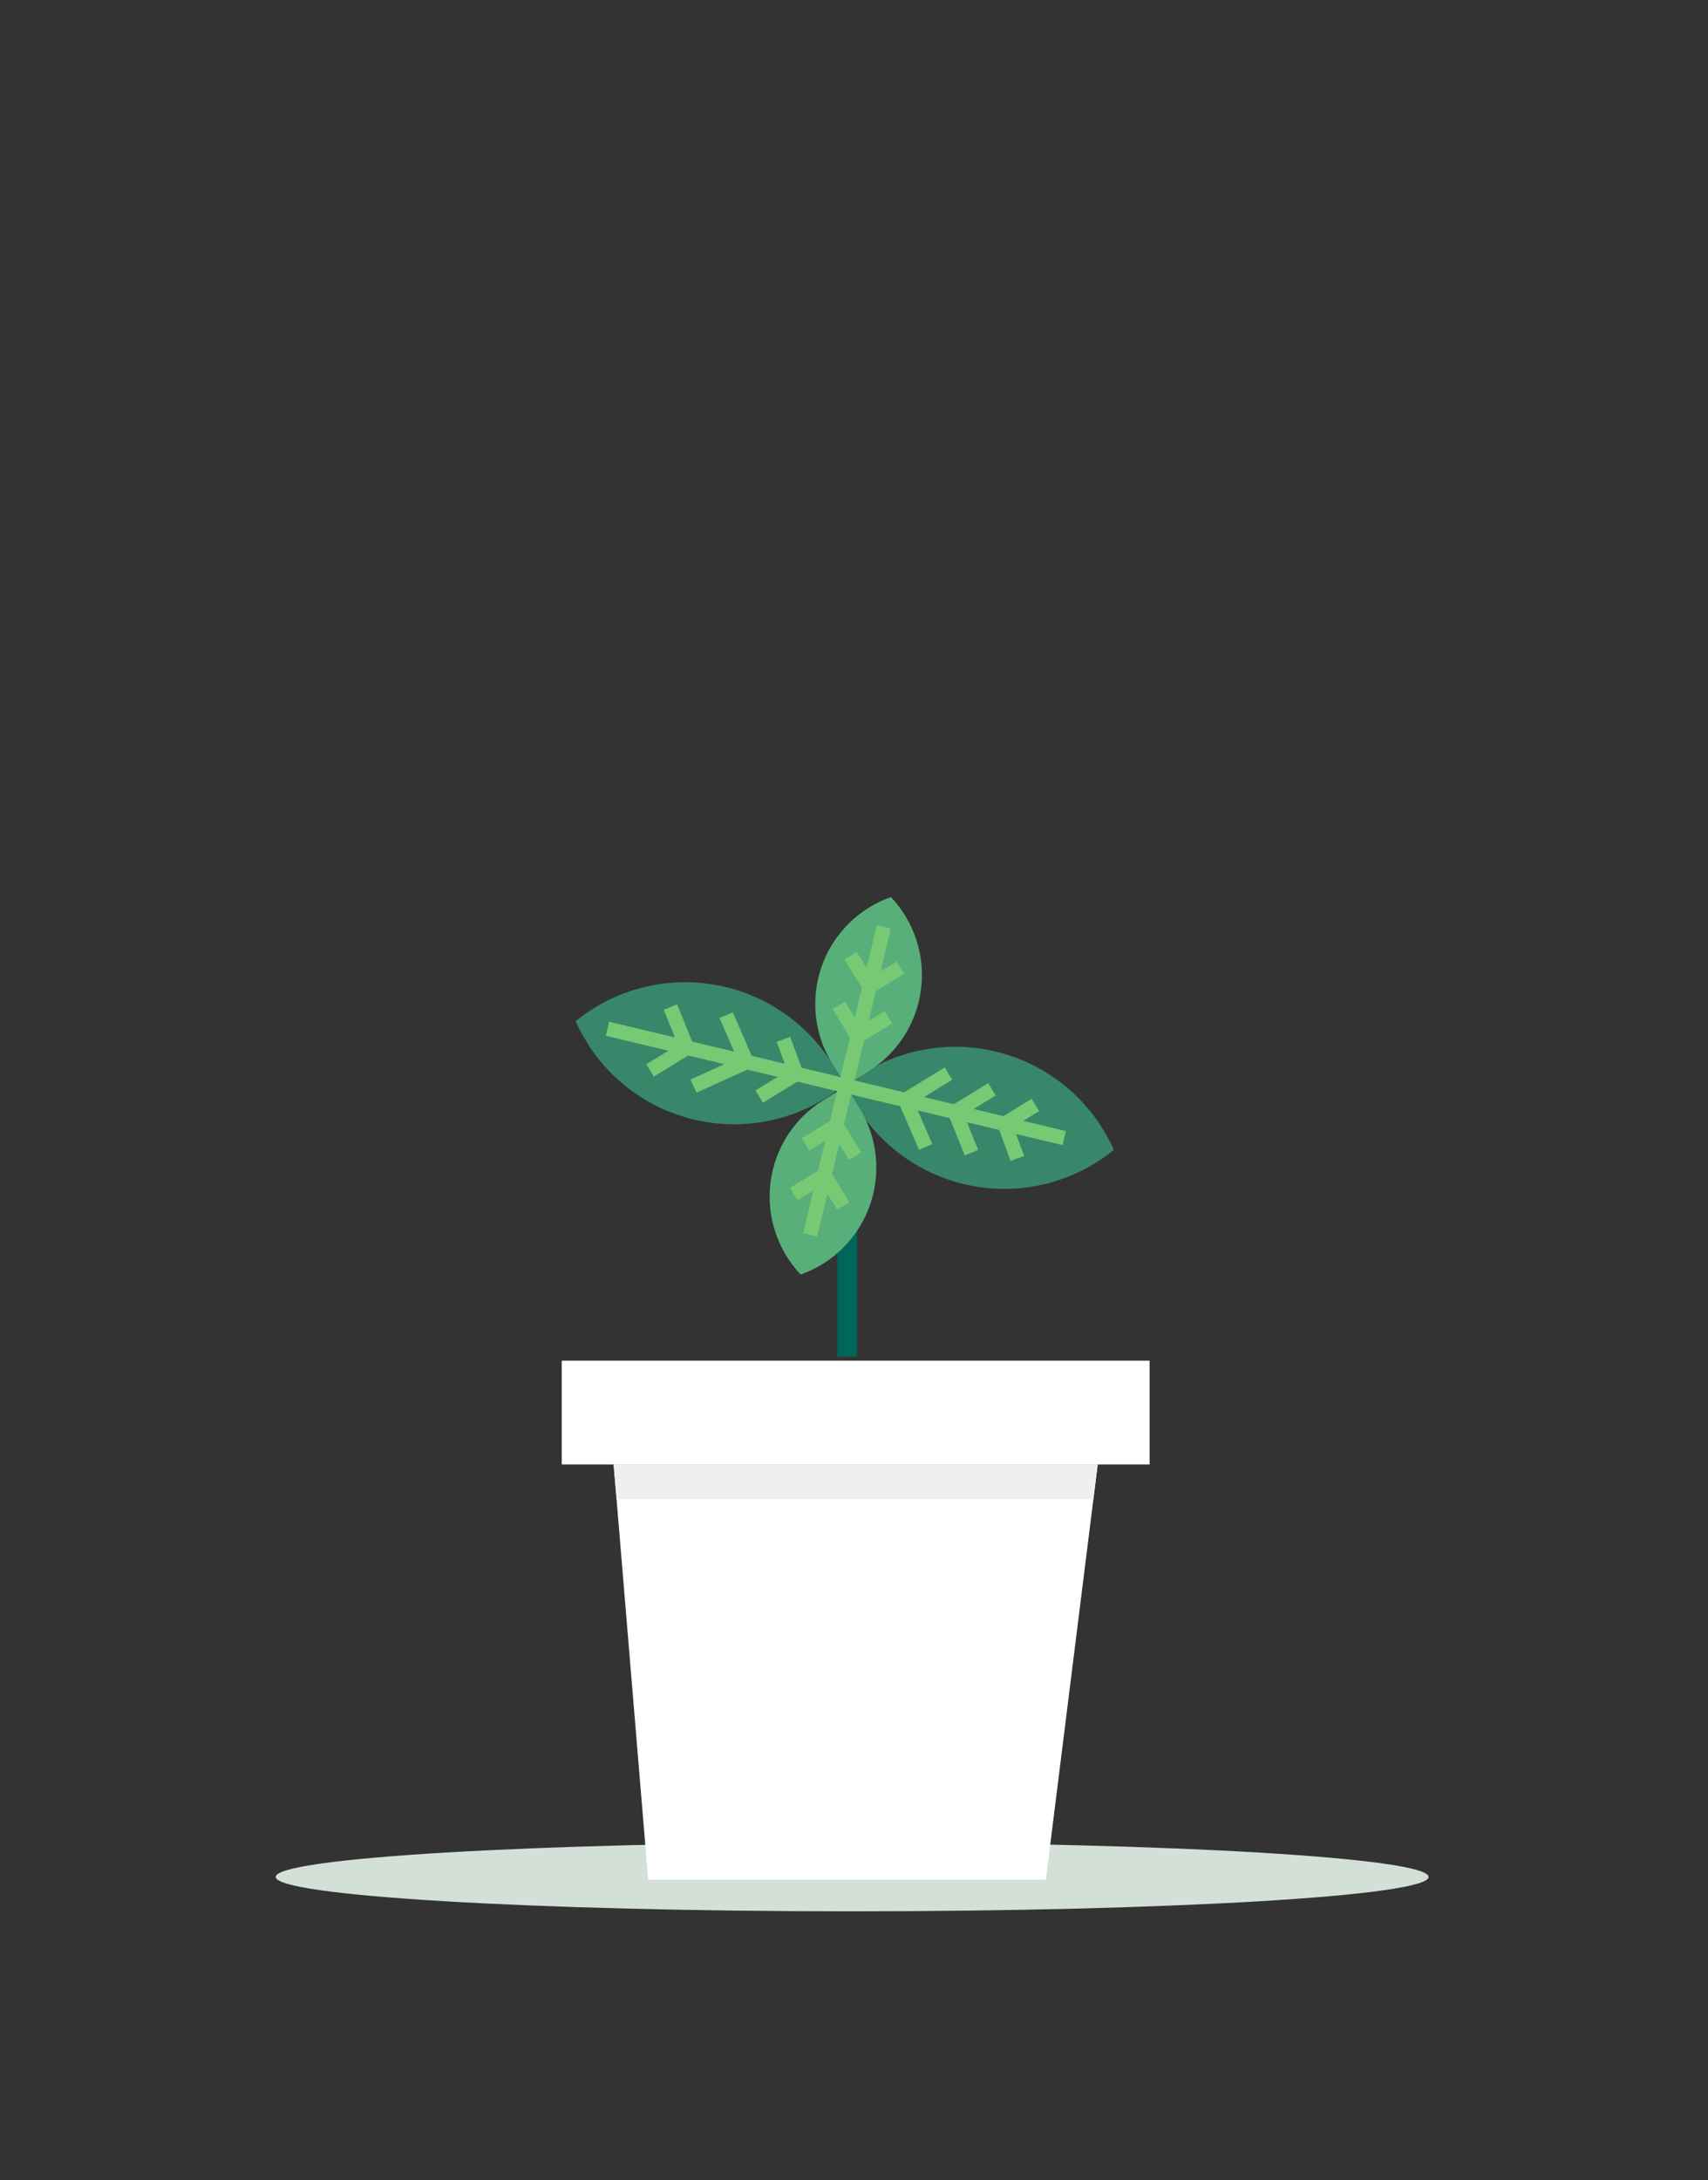 <svg width="254" height="324" viewBox="0 0 254 324" fill="none" xmlns="http://www.w3.org/2000/svg">
<rect x="0" y="0" width="254" height="324" fill="#333333" stroke="none"/>
<path d="M126.723 284.069C174.066 284.069 212.447 281.782 212.447 278.96C212.447 276.137 174.066 273.85 126.723 273.85C79.379 273.85 41 276.137 41 278.96C41 281.782 79.379 284.069 126.723 284.069Z" fill="#D3E0D7"/>
<path d="M91.251 217.658L91.688 222.8L96.394 279.366H155.53L163.244 217.658H91.251Z" fill="white"/>
<path d="M83.538 202.231V217.658H91.251H163.244H170.957V202.231H127.248H83.538Z" fill="white"/>
<path d="M91.251 217.658L91.688 222.8H162.601L163.244 217.658H91.251Z" fill="#EFEFEF"/>
<path d="M124.514 143.094H127.441V201.632H124.514V143.094Z" fill="#00665A"/>
<g clip-path="url(#clip0)">
<path d="M165.642 170.917L164.889 171.486C158.611 176.229 150.511 177.846 142.893 175.877C135.275 173.909 128.972 168.569 125.779 161.378L125.877 161.299C132.099 156.279 140.296 154.428 148.071 156.288C155.846 158.149 162.318 163.51 165.593 170.802L165.642 170.917Z" fill="#38876A"/>
<path d="M125.467 161.318L124.713 161.887C118.435 166.629 110.336 168.246 102.717 166.278C95.1 164.309 88.797 158.97 85.603 151.78L85.703 151.7C91.924 146.68 100.122 144.829 107.897 146.689C115.671 148.55 122.143 153.91 125.419 161.203L125.467 161.318Z" fill="#38876A"/>
<path d="M125.779 161.378L127.829 164.719C130.486 169.047 131.049 174.343 129.362 179.133C127.675 183.924 123.917 187.698 119.134 189.406L119.066 189.431C115.58 185.747 113.937 180.69 114.594 175.66C115.252 170.631 118.139 166.165 122.455 163.501C124.492 162.243 125.838 161.393 125.779 161.378V161.378Z" fill="#58AF7A"/>
<path d="M125.779 161.378L123.728 158.038C121.071 153.71 120.508 148.414 122.195 143.623C123.883 138.832 127.641 135.058 132.424 133.35L132.491 133.326C135.976 137.01 137.617 142.067 136.96 147.096C136.303 152.125 133.417 156.59 129.103 159.255C127.066 160.514 125.72 161.364 125.779 161.378Z" fill="#58AF7A"/>
<path d="M90.095 153.944L90.595 151.854L100.376 154.196L98.707 150.078L100.696 149.273L102.942 154.81L109.176 156.301L107.013 151.306L108.983 150.454L111.786 156.926L116.695 158.101L115.497 154.847L117.51 154.106L119.205 158.701L124.985 160.084L126.398 154.18L123.822 149.984L125.652 148.861L127.104 151.226L128.164 146.797L125.589 142.602L127.418 141.478L128.871 143.844L130.387 137.506L132.475 138.006L130.958 144.344L133.324 142.892L134.447 144.721L130.252 147.297L129.193 151.725L131.558 150.274L132.681 152.103L128.486 154.678L127.073 160.584L134.454 162.351L140.48 158.652L141.603 160.482L137.407 163.057L141.837 164.117L146.947 160.98L148.07 162.81L144.789 164.824L149.219 165.884L153.414 163.308L154.537 165.138L152.171 166.59L158.51 168.107L158.01 170.195L151.102 168.541L152.301 171.796L150.288 172.538L148.593 167.94L143.798 166.794L145.468 170.913L143.479 171.718L141.232 166.18L136.475 165.042L138.639 170.038L136.668 170.89L133.866 164.416L126.573 162.672L125.513 167.101L128.088 171.297L126.258 172.42L124.806 170.054L123.746 174.484L126.322 178.679L124.492 179.802L123.04 177.436L121.523 183.775L119.436 183.275L120.952 176.937L118.586 178.389L117.463 176.559L121.659 173.984L122.719 169.555L120.353 171.007L119.23 169.177L123.425 166.602L124.485 162.173L118.579 160.759L113.469 163.896L112.346 162.067L115.627 160.052L111.124 158.975L103.578 162.401L102.691 160.447L107.723 158.161L102.339 156.873L97.228 160.01L96.105 158.181L99.387 156.166L90.095 153.944Z" fill="#77C974"/>
</g>
<defs>
<clipPath id="clip0">
<rect width="58.658" height="58.658" fill="white" transform="matrix(-0.852 0.523 0.523 0.852 135.272 121)"/>
</clipPath>
</defs>
</svg>
